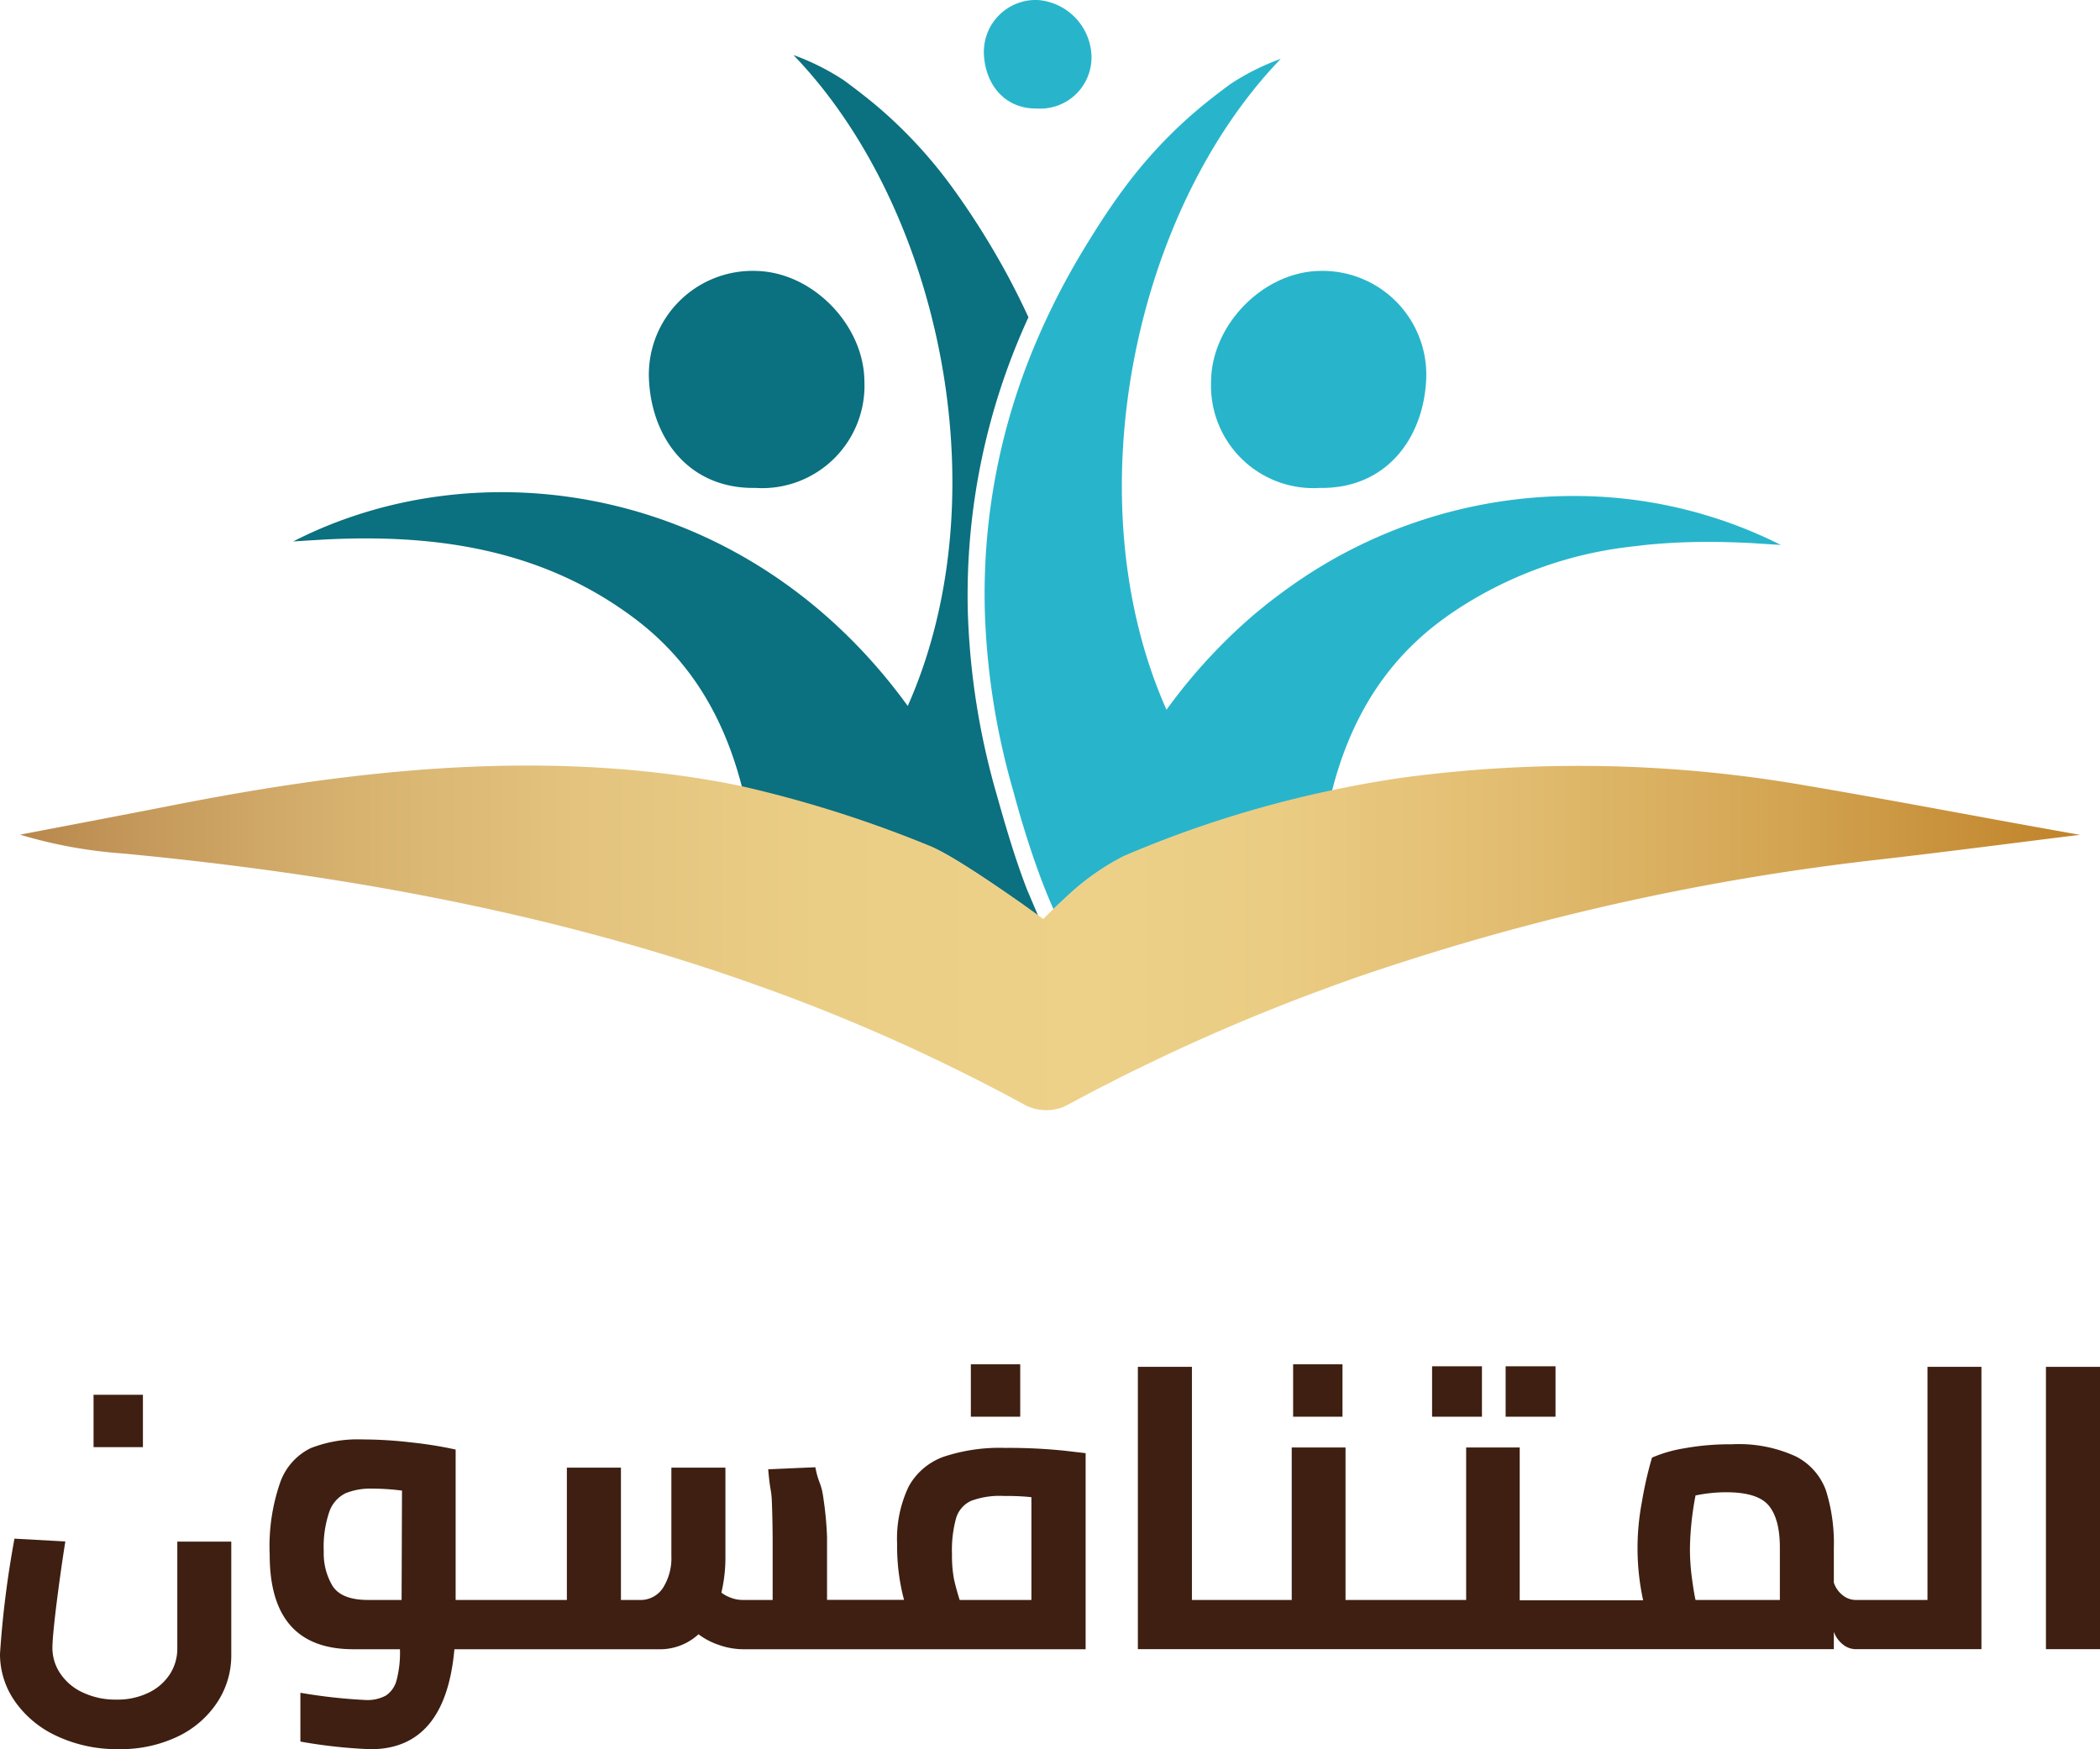 <svg xmlns="http://www.w3.org/2000/svg" xmlns:xlink="http://www.w3.org/1999/xlink" viewBox="0 0 255.24 212.58"><defs><style>.cls-1{fill:#3e1f11;}.cls-2{fill:#28b5cb;}.cls-3{fill:#0b707f;}.cls-4{fill:url(#linear-gradient);}</style><linearGradient id="linear-gradient" x1="2.44" y1="114.04" x2="252.8" y2="114.04" gradientUnits="userSpaceOnUse"><stop offset="0" stop-color="#b8874c"/><stop offset="0.06" stop-color="#c5995b"/><stop offset="0.16" stop-color="#d7b26f"/><stop offset="0.27" stop-color="#e3c37e"/><stop offset="0.39" stop-color="#ebce86"/><stop offset="0.52" stop-color="#edd189"/><stop offset="0.61" stop-color="#eacc83"/><stop offset="0.72" stop-color="#e2bd71"/><stop offset="0.85" stop-color="#d4a654"/><stop offset="0.99" stop-color="#c1852c"/><stop offset="1" stop-color="#c0832a"/></linearGradient></defs><g id="Layer_2" data-name="Layer 2"><g id="Layer_1-2" data-name="Layer 1"><path class="cls-1" d="M6.93,211a12.62,12.62,0,0,1-5.09-4.19A10,10,0,0,1,0,201,119.88,119.88,0,0,1,1.76,187l6.18.34Q7.36,191,6.86,195c-.33,2.68-.49,4.44-.49,5.29a5.54,5.54,0,0,0,1,3.16,6.55,6.55,0,0,0,2.77,2.28,9.25,9.25,0,0,0,4,.83,8.64,8.64,0,0,0,3.9-.83,6.32,6.32,0,0,0,2.6-2.25,5.69,5.69,0,0,0,.91-3.09V187.36h6.56v13.76a10.34,10.34,0,0,1-1.69,5.75,11.83,11.83,0,0,1-4.8,4.17,16.09,16.09,0,0,1-7.23,1.54A17.17,17.17,0,0,1,6.93,211Zm4.44-41.49h6v6.37h-6Z"/><path class="cls-1" d="M129.38,176.31a65.75,65.75,0,0,0-7.2-.34,21.58,21.58,0,0,0-7.5,1.08,7.87,7.87,0,0,0-4.24,3.62,14.72,14.72,0,0,0-1.4,7,25.09,25.09,0,0,0,.84,6.77h-9.36V186.8a41.37,41.37,0,0,0-.42-4.56c-.28-2.15-.6-1.83-1-3.92l-5.73.25c.23,2.74.38,2.39.44,3.84s.1,3.23.1,5.32v6.72H90.27a4,4,0,0,1-1.44-.27,4.24,4.24,0,0,1-1.15-.62,18.73,18.73,0,0,0,.49-4.46V178.37H81.6V189.1a6.76,6.76,0,0,1-1,3.85,3.24,3.24,0,0,1-2.86,1.5H75.47V178.37H68.9v16.08H55.38V176.17a49.13,49.13,0,0,0-5.34-.86,51.8,51.8,0,0,0-6-.37A15.64,15.64,0,0,0,37.76,176a7.37,7.37,0,0,0-3.68,4.1,23.6,23.6,0,0,0-1.3,8.87q0,11.46,10.15,11.47h5.68a13.14,13.14,0,0,1-.41,3.77,3.19,3.19,0,0,1-1.3,1.86,4.71,4.71,0,0,1-2.45.54,65.55,65.55,0,0,1-7.94-.88v5.93a61.72,61.72,0,0,0,8.53.93q9.1,0,10.19-12.15H80a6.93,6.93,0,0,0,4.9-1.82,8.61,8.61,0,0,0,2.43,1.28,9,9,0,0,0,3.11.54h41.51V176.61ZM48.81,194.45H44.74c-2.15,0-3.59-.57-4.31-1.69a7.66,7.66,0,0,1-1.08-4.19,13.19,13.19,0,0,1,.69-4.88A3.94,3.94,0,0,1,42,181.48a8.06,8.06,0,0,1,3.28-.56,28,28,0,0,1,3.58.24Zm76.55,0h-8.72c-.29-.92-.52-1.76-.69-2.53a15.28,15.28,0,0,1-.24-3,14.55,14.55,0,0,1,.51-4.46,3.37,3.37,0,0,1,1.82-2.06,10,10,0,0,1,3.94-.59c.82,0,2,0,3.38.15Z"/><path class="cls-1" d="M118,165.81v6.37h6v-6.37Z"/><path class="cls-1" d="M234.27,166.12v28.33h-8.73a2.53,2.53,0,0,1-1.57-.57,3.22,3.22,0,0,1-1.08-1.54v-4.17a21.46,21.46,0,0,0-.95-7,7.49,7.49,0,0,0-3.68-4.17,16.59,16.59,0,0,0-7.76-1.47,31,31,0,0,0-5.79.49,16.45,16.45,0,0,0-3.92,1.13,44.82,44.82,0,0,0-1.22,5.34,30,30,0,0,0,.14,12h-15V175.92H178.2v18.53H163.54V175.92H157v18.53H144.87V166.12H138.3v34.31h84.59v-2.11a3.42,3.42,0,0,0,1.08,1.52,2.5,2.5,0,0,0,1.57.59h15.29V166.12Zm-17.94,28.33H206.08c-.16-.72-.31-1.66-.46-2.82a26.6,26.6,0,0,1-.22-3.41,36.44,36.44,0,0,1,.68-6.47,18.25,18.25,0,0,1,3.73-.39q3.83,0,5.17,1.62t1.35,5.05Z"/><path class="cls-1" d="M157.17,165.81v6.37h6v-6.37Z"/><path class="cls-1" d="M183,166.05v6.13h6.06v-6.13Zm-8.94,0v6.13h6.06v-6.13Z"/><path class="cls-1" d="M248.67,166.12h6.57v34.31h-6.57Z"/><path class="cls-2" d="M126.05,13.19c-4,.06-6.29-3-6.46-6.56A6.31,6.31,0,0,1,126.13,0a7.07,7.07,0,0,1,6.53,6.69A6.23,6.23,0,0,1,126.05,13.19Z"/><path class="cls-3" d="M91.81,59.3c-8.06.13-12.58-6-12.93-13.12A12.61,12.61,0,0,1,92,32.93c6.9.21,13,6.67,13.06,13.37A12.45,12.45,0,0,1,91.81,59.3Z"/><path class="cls-2" d="M160.41,59.3c8.05.13,12.58-6,12.93-13.12a12.62,12.62,0,0,0-13.08-13.25c-6.9.21-13,6.67-13.06,13.37A12.45,12.45,0,0,0,160.41,59.3Z"/><path class="cls-3" d="M126.2,111.32l-2.06-1.48c-3.25-2.31-8.71-6.07-11.19-7a144.39,144.39,0,0,0-22.76-7.16C88.08,87.45,84.07,80.29,76.91,75c-11.22-8.33-24.13-10.14-37.65-9.42l-3.62.22c22.84-11.69,55.19-6.88,74.69,20,11.4-25.67,3.92-60.63-13.89-79.11a29.05,29.05,0,0,1,6.13,3.07c1.68,1.24,3.33,2.51,4.89,3.89a57.11,57.11,0,0,1,8,8.74,94.21,94.21,0,0,1,5.2,7.89A90.48,90.48,0,0,1,125,38.56a80.85,80.85,0,0,0-7.37,35.73,89.65,89.65,0,0,0,3.52,22.31c1.1,3.92,2.23,7.77,3.68,11.52C125.29,109.19,125.73,110.26,126.2,111.32Z"/><path class="cls-2" d="M216.45,66.23,212.84,66c-1.75-.09-3.48-.14-5.2-.14a74.51,74.51,0,0,0-7.65.37l-1.87.22A48.5,48.5,0,0,0,177,74.13c-.62.41-1.24.85-1.85,1.3C168,80.74,164,87.9,161.9,96.1a134.26,134.26,0,0,0-25.35,8,29.88,29.88,0,0,0-7.12,5.09c-.53.48-1,.92-1.39,1.3-.76-1.7-1.44-3.45-2.07-5.22-1.06-3-2-6.08-2.83-9.19a88.44,88.44,0,0,1-3.44-21.81,78,78,0,0,1,6.44-33.18,87.26,87.26,0,0,1,5.31-10.35c1.62-2.7,3.32-5.36,5.2-7.89a57,57,0,0,1,8-8.73c1.56-1.38,3.21-2.66,4.89-3.9a29.05,29.05,0,0,1,6.13-3.07c-17.81,18.49-25.29,53.45-13.89,79.11a67,67,0,0,1,6.47-7.67c1.36-1.39,2.77-2.7,4.21-3.93.48-.41,1-.81,1.46-1.2,1-.78,2-1.53,3-2.24a59.34,59.34,0,0,1,34.24-10.94A55.78,55.78,0,0,1,216.45,66.23Z"/><path class="cls-4" d="M252.8,101.46c-8.11,1-16.23,2.07-24.36,3a297.08,297.08,0,0,0-61.52,13.63c-1,.33-1.95.66-2.92,1-.38.14-.77.27-1.15.42-.64.22-1.28.46-1.92.7a236.28,236.28,0,0,0-22.49,9.61c-.62.29-1.23.6-1.84.9l-2.81,1.43c-.89.45-1.78.93-2.68,1.41l-1.73.92a5.67,5.67,0,0,1-4.73-.15c-1.44-.79-2.87-1.55-4.31-2.29-2.11-1.09-4.22-2.15-6.35-3.16a223,223,0,0,0-22.75-9.41l-1.16-.41c-24.2-8.4-49.4-12.88-75.11-15.33a57.33,57.33,0,0,1-12.53-2.29c6.27-1.2,12.55-2.39,18.82-3.62,21.38-4.2,43.41-6.65,65.06-3,1.3.22,2.59.47,3.87.74A144.39,144.39,0,0,1,113,102.8c2.48,1,7.94,4.73,11.19,7l2.06,1.48.55.41s.49-.51,1.29-1.27c.39-.38.86-.82,1.39-1.3a29.88,29.88,0,0,1,7.12-5.09,134.26,134.26,0,0,1,25.35-8q1.11-.24,2.22-.45,3.3-.65,6.62-1.11a160.85,160.85,0,0,1,48.42.95C230.4,97.31,241.58,99.49,252.8,101.46Z"/></g></g></svg>